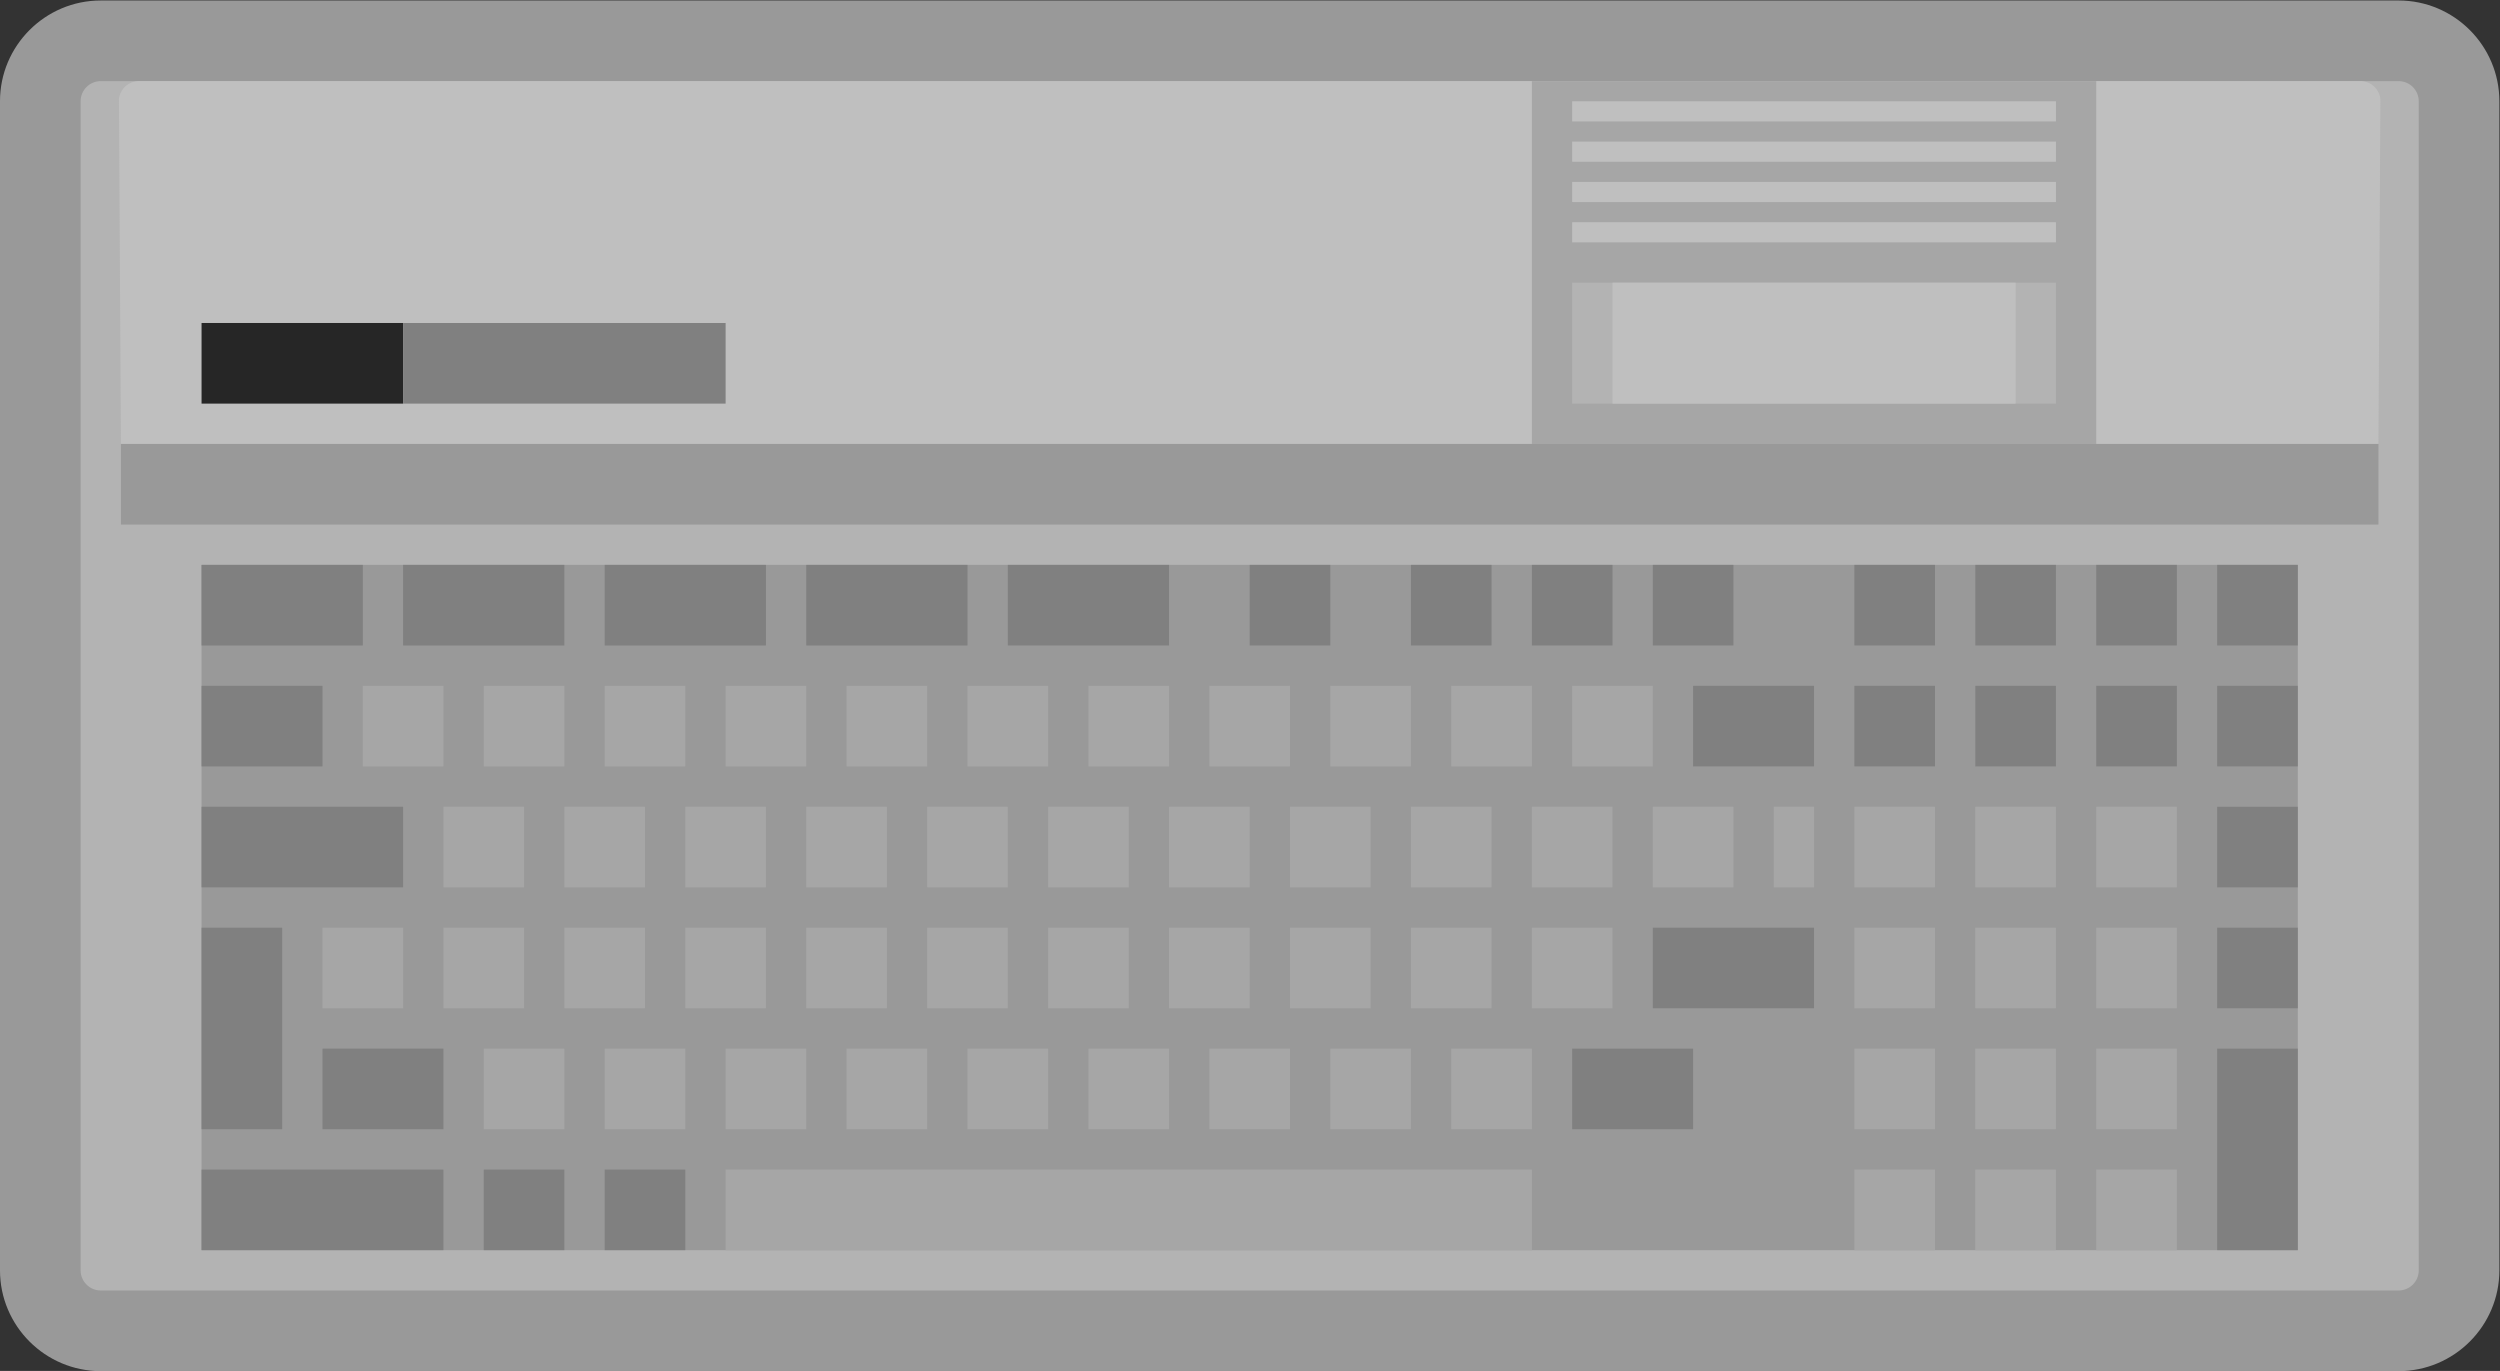 <?xml version="1.0" encoding="UTF-8" standalone="no"?>
<svg
   xmlns:dc="http://purl.org/dc/elements/1.1/"
   xmlns:cc="http://creativecommons.org/ns#"
   xmlns:rdf="http://www.w3.org/1999/02/22-rdf-syntax-ns#"
   xmlns:svg="http://www.w3.org/2000/svg"
   xmlns="http://www.w3.org/2000/svg"
   viewBox="0 0 330.667 181.333"
   height="181.333"
   width="330.667"
   xml:space="preserve"
   id="svg2"
   version="1.1"><rect x="0" y="0" width="330.667" height="181.333" fill="#333333" stroke="none"/><defs
     id="defs6"><clipPath
       id="clipPath18"
       clipPathUnits="userSpaceOnUse"><path
         id="path16"
         d="M 0,256 H 256 V 0 H 0 Z" /></clipPath><clipPath
       id="clipPath26"
       clipPathUnits="userSpaceOnUse"><path
         id="path24"
         d="M 4,196 H 252 V 60 H 4 Z" /></clipPath></defs><g
     transform="matrix(1.333,0,0,-1.333,-5.333,261.333)"
     id="g10"><g
       id="g12"><g
         clip-path="url(#clipPath18)"
         id="g14"><g
           id="g20"><g
             id="g22" /><g
             id="g34"><g
               style="opacity:0.5"
               id="g32"
               clip-path="url(#clipPath26)"><g
                 id="g30"
                 transform="translate(242,196)"><path
                   id="path28"
                   style="fill:#ffffff;fill-opacity:1;fill-rule:nonzero;stroke:none"
                   d="m 0,0 h -228 c -5.514,0 -10,-4.486 -10,-10 v -116 c 0,-5.514 4.486,-10 10,-10 H 0 c 5.514,0 10,4.486 10,10 V -10 C 10,-4.486 5.514,0 0,0" /></g></g></g></g><g
           transform="translate(242,68)"
           id="g36"><path
             id="path38"
             style="fill:#b3b3b3;fill-opacity:1;fill-rule:nonzero;stroke:none"
             d="m 0,0 h -228 c -1.104,0 -2,0.896 -2,2 v 116 c 0,1.104 0.896,2 2,2 H 0 c 1.104,0 2,-0.896 2,-2 V 2 C 2,0.896 1.104,0 0,0" /></g><g
           transform="translate(240,152)"
           id="g40"><path
             id="path42"
             style="fill:#bfbfbf;fill-opacity:1;fill-rule:nonzero;stroke:none"
             d="m 0,0 h -224 l -0.198,34.221 c 0.113,1.013 0.969,1.779 1.988,1.779 H -1.79 c 1.019,0 1.875,-0.766 1.987,-1.779 z" /></g><path
           id="path44"
           style="fill:#262626;fill-opacity:1;fill-rule:nonzero;stroke:none"
           d="M 44,156 H 24 v 8 h 20 z" /><path
           id="path46"
           style="fill:#808080;fill-opacity:1;fill-rule:nonzero;stroke:none"
           d="m 44,156 h 32 v 8 H 44 Z" /><path
           id="path48"
           style="fill:#a6a6a6;fill-opacity:1;fill-rule:nonzero;stroke:none"
           d="m 212,152 h -56 v 36 h 56 z" /><path
           id="path50"
           style="fill:#b3b3b3;fill-opacity:1;fill-rule:nonzero;stroke:none"
           d="m 208,156 h -48 v 12 h 48 z" /><path
           id="path52"
           style="fill:#bfbfbf;fill-opacity:1;fill-rule:nonzero;stroke:none"
           d="m 208,172 h -48 v 2 h 48 z" /><path
           id="path54"
           style="fill:#bfbfbf;fill-opacity:1;fill-rule:nonzero;stroke:none"
           d="m 208,176 h -48 v 2 h 48 z" /><path
           id="path56"
           style="fill:#bfbfbf;fill-opacity:1;fill-rule:nonzero;stroke:none"
           d="m 208,180 h -48 v 2 h 48 z" /><path
           id="path58"
           style="fill:#bfbfbf;fill-opacity:1;fill-rule:nonzero;stroke:none"
           d="m 208,184 h -48 v 2 h 48 z" /><path
           id="path60"
           style="fill:#bfbfbf;fill-opacity:1;fill-rule:nonzero;stroke:none"
           d="m 204,156 h -40 v 12 h 40 z" /><path
           id="path62"
           style="fill:#999999;fill-opacity:1;fill-rule:nonzero;stroke:none"
           d="M 240,144 H 16 v 8 h 224 z" /><path
           id="path64"
           style="fill:#999999;fill-opacity:1;fill-rule:nonzero;stroke:none"
           d="M 232,72 H 24 v 68 h 208 z" /><path
           id="path66"
           style="fill:#808080;fill-opacity:1;fill-rule:nonzero;stroke:none"
           d="M 40,132 H 24 v 8 h 16 z" /><path
           id="path68"
           style="fill:#808080;fill-opacity:1;fill-rule:nonzero;stroke:none"
           d="M 36,120 H 24 v 8 h 12 z" /><path
           id="path70"
           style="fill:#808080;fill-opacity:1;fill-rule:nonzero;stroke:none"
           d="M 44,108 H 24 v 8 h 20 z" /><path
           id="path72"
           style="fill:#808080;fill-opacity:1;fill-rule:nonzero;stroke:none"
           d="m 32,84 h -8 v 20 h 8 z" /><path
           id="path74"
           style="fill:#a6a6a6;fill-opacity:1;fill-rule:nonzero;stroke:none"
           d="m 48,120 h -8 v 8 h 8 z" /><path
           id="path76"
           style="fill:#a6a6a6;fill-opacity:1;fill-rule:nonzero;stroke:none"
           d="m 44,96 h -8 v 8 h 8 z" /><path
           id="path78"
           style="fill:#a6a6a6;fill-opacity:1;fill-rule:nonzero;stroke:none"
           d="m 60,84 h -8 v 8 h 8 z" /><path
           id="path80"
           style="fill:#808080;fill-opacity:1;fill-rule:nonzero;stroke:none"
           d="m 60,72 h -8 v 8 h 8 z" /><path
           id="path82"
           style="fill:#a6a6a6;fill-opacity:1;fill-rule:nonzero;stroke:none"
           d="m 72,84 h -8 v 8 h 8 z" /><path
           id="path84"
           style="fill:#808080;fill-opacity:1;fill-rule:nonzero;stroke:none"
           d="m 72,72 h -8 v 8 h 8 z" /><path
           id="path86"
           style="fill:#a6a6a6;fill-opacity:1;fill-rule:nonzero;stroke:none"
           d="m 84,84 h -8 v 8 h 8 z" /><path
           id="path88"
           style="fill:#a6a6a6;fill-opacity:1;fill-rule:nonzero;stroke:none"
           d="M 156,72 H 76 v 8 h 80 z" /><path
           id="path90"
           style="fill:#a6a6a6;fill-opacity:1;fill-rule:nonzero;stroke:none"
           d="m 96,84 h -8 v 8 h 8 z" /><path
           id="path92"
           style="fill:#a6a6a6;fill-opacity:1;fill-rule:nonzero;stroke:none"
           d="m 108,84 h -8 v 8 h 8 z" /><path
           id="path94"
           style="fill:#a6a6a6;fill-opacity:1;fill-rule:nonzero;stroke:none"
           d="m 120,84 h -8 v 8 h 8 z" /><path
           id="path96"
           style="fill:#a6a6a6;fill-opacity:1;fill-rule:nonzero;stroke:none"
           d="m 132,84 h -8 v 8 h 8 z" /><path
           id="path98"
           style="fill:#a6a6a6;fill-opacity:1;fill-rule:nonzero;stroke:none"
           d="m 144,84 h -8 v 8 h 8 z" /><path
           id="path100"
           style="fill:#a6a6a6;fill-opacity:1;fill-rule:nonzero;stroke:none"
           d="m 156,84 h -8 v 8 h 8 z" /><path
           id="path102"
           style="fill:#808080;fill-opacity:1;fill-rule:nonzero;stroke:none"
           d="m 172,84 h -12 v 8 h 12 z" /><path
           id="path104"
           style="fill:#a6a6a6;fill-opacity:1;fill-rule:nonzero;stroke:none"
           d="m 56,96 h -8 v 8 h 8 z" /><path
           id="path106"
           style="fill:#a6a6a6;fill-opacity:1;fill-rule:nonzero;stroke:none"
           d="m 68,96 h -8 v 8 h 8 z" /><path
           id="path108"
           style="fill:#a6a6a6;fill-opacity:1;fill-rule:nonzero;stroke:none"
           d="m 80,96 h -8 v 8 h 8 z" /><path
           id="path110"
           style="fill:#a6a6a6;fill-opacity:1;fill-rule:nonzero;stroke:none"
           d="m 92,96 h -8 v 8 h 8 z" /><path
           id="path112"
           style="fill:#a6a6a6;fill-opacity:1;fill-rule:nonzero;stroke:none"
           d="m 104,96 h -8 v 8 h 8 z" /><path
           id="path114"
           style="fill:#a6a6a6;fill-opacity:1;fill-rule:nonzero;stroke:none"
           d="m 116,96 h -8 v 8 h 8 z" /><path
           id="path116"
           style="fill:#a6a6a6;fill-opacity:1;fill-rule:nonzero;stroke:none"
           d="m 128,96 h -8 v 8 h 8 z" /><path
           id="path118"
           style="fill:#a6a6a6;fill-opacity:1;fill-rule:nonzero;stroke:none"
           d="m 140,96 h -8 v 8 h 8 z" /><path
           id="path120"
           style="fill:#a6a6a6;fill-opacity:1;fill-rule:nonzero;stroke:none"
           d="m 152,96 h -8 v 8 h 8 z" /><path
           id="path122"
           style="fill:#a6a6a6;fill-opacity:1;fill-rule:nonzero;stroke:none"
           d="m 164,96 h -8 v 8 h 8 z" /><path
           id="path124"
           style="fill:#808080;fill-opacity:1;fill-rule:nonzero;stroke:none"
           d="m 184,96 h -16 v 8 h 16 z" /><path
           id="path126"
           style="fill:#a6a6a6;fill-opacity:1;fill-rule:nonzero;stroke:none"
           d="m 56,108 h -8 v 8 h 8 z" /><path
           id="path128"
           style="fill:#a6a6a6;fill-opacity:1;fill-rule:nonzero;stroke:none"
           d="m 68,108 h -8 v 8 h 8 z" /><path
           id="path130"
           style="fill:#a6a6a6;fill-opacity:1;fill-rule:nonzero;stroke:none"
           d="m 80,108 h -8 v 8 h 8 z" /><path
           id="path132"
           style="fill:#a6a6a6;fill-opacity:1;fill-rule:nonzero;stroke:none"
           d="m 92,108 h -8 v 8 h 8 z" /><path
           id="path134"
           style="fill:#a6a6a6;fill-opacity:1;fill-rule:nonzero;stroke:none"
           d="m 104,108 h -8 v 8 h 8 z" /><path
           id="path136"
           style="fill:#a6a6a6;fill-opacity:1;fill-rule:nonzero;stroke:none"
           d="m 116,108 h -8 v 8 h 8 z" /><path
           id="path138"
           style="fill:#a6a6a6;fill-opacity:1;fill-rule:nonzero;stroke:none"
           d="m 128,108 h -8 v 8 h 8 z" /><path
           id="path140"
           style="fill:#a6a6a6;fill-opacity:1;fill-rule:nonzero;stroke:none"
           d="m 140,108 h -8 v 8 h 8 z" /><path
           id="path142"
           style="fill:#a6a6a6;fill-opacity:1;fill-rule:nonzero;stroke:none"
           d="m 152,108 h -8 v 8 h 8 z" /><path
           id="path144"
           style="fill:#a6a6a6;fill-opacity:1;fill-rule:nonzero;stroke:none"
           d="m 164,108 h -8 v 8 h 8 z" /><path
           id="path146"
           style="fill:#a6a6a6;fill-opacity:1;fill-rule:nonzero;stroke:none"
           d="m 176,108 h -8 v 8 h 8 z" /><path
           id="path148"
           style="fill:#a6a6a6;fill-opacity:1;fill-rule:nonzero;stroke:none"
           d="m 196,108 h -8 v 8 h 8 z" /><path
           id="path150"
           style="fill:#a6a6a6;fill-opacity:1;fill-rule:nonzero;stroke:none"
           d="m 208,108 h -8 v 8 h 8 z" /><path
           id="path152"
           style="fill:#a6a6a6;fill-opacity:1;fill-rule:nonzero;stroke:none"
           d="m 220,108 h -8 v 8 h 8 z" /><path
           id="path154"
           style="fill:#808080;fill-opacity:1;fill-rule:nonzero;stroke:none"
           d="m 196,120 h -8 v 8 h 8 z" /><path
           id="path156"
           style="fill:#808080;fill-opacity:1;fill-rule:nonzero;stroke:none"
           d="m 208,120 h -8 v 8 h 8 z" /><path
           id="path158"
           style="fill:#808080;fill-opacity:1;fill-rule:nonzero;stroke:none"
           d="m 220,120 h -8 v 8 h 8 z" /><path
           id="path160"
           style="fill:#808080;fill-opacity:1;fill-rule:nonzero;stroke:none"
           d="m 196,132 h -8 v 8 h 8 z" /><path
           id="path162"
           style="fill:#808080;fill-opacity:1;fill-rule:nonzero;stroke:none"
           d="m 208,132 h -8 v 8 h 8 z" /><path
           id="path164"
           style="fill:#808080;fill-opacity:1;fill-rule:nonzero;stroke:none"
           d="m 220,132 h -8 v 8 h 8 z" /><path
           id="path166"
           style="fill:#a6a6a6;fill-opacity:1;fill-rule:nonzero;stroke:none"
           d="m 196,96 h -8 v 8 h 8 z" /><path
           id="path168"
           style="fill:#a6a6a6;fill-opacity:1;fill-rule:nonzero;stroke:none"
           d="m 208,96 h -8 v 8 h 8 z" /><path
           id="path170"
           style="fill:#a6a6a6;fill-opacity:1;fill-rule:nonzero;stroke:none"
           d="m 220,96 h -8 v 8 h 8 z" /><path
           id="path172"
           style="fill:#a6a6a6;fill-opacity:1;fill-rule:nonzero;stroke:none"
           d="m 196,84 h -8 v 8 h 8 z" /><path
           id="path174"
           style="fill:#a6a6a6;fill-opacity:1;fill-rule:nonzero;stroke:none"
           d="m 208,84 h -8 v 8 h 8 z" /><path
           id="path176"
           style="fill:#a6a6a6;fill-opacity:1;fill-rule:nonzero;stroke:none"
           d="m 220,84 h -8 v 8 h 8 z" /><path
           id="path178"
           style="fill:#808080;fill-opacity:1;fill-rule:nonzero;stroke:none"
           d="m 232,108 h -8 v 8 h 8 z" /><path
           id="path180"
           style="fill:#808080;fill-opacity:1;fill-rule:nonzero;stroke:none"
           d="m 232,120 h -8 v 8 h 8 z" /><path
           id="path182"
           style="fill:#808080;fill-opacity:1;fill-rule:nonzero;stroke:none"
           d="m 232,132 h -8 v 8 h 8 z" /><path
           id="path184"
           style="fill:#808080;fill-opacity:1;fill-rule:nonzero;stroke:none"
           d="m 232,96 h -8 v 8 h 8 z" /><path
           id="path186"
           style="fill:#808080;fill-opacity:1;fill-rule:nonzero;stroke:none"
           d="m 232,72 h -8 v 20 h 8 z" /><path
           id="path188"
           style="fill:#a6a6a6;fill-opacity:1;fill-rule:nonzero;stroke:none"
           d="m 196,72 h -8 v 8 h 8 z" /><path
           id="path190"
           style="fill:#a6a6a6;fill-opacity:1;fill-rule:nonzero;stroke:none"
           d="m 208,72 h -8 v 8 h 8 z" /><path
           id="path192"
           style="fill:#a6a6a6;fill-opacity:1;fill-rule:nonzero;stroke:none"
           d="m 220,72 h -8 v 8 h 8 z" /><path
           id="path194"
           style="fill:#a6a6a6;fill-opacity:1;fill-rule:nonzero;stroke:none"
           d="m 184,108 h -4 v 8 h 4 z" /><path
           id="path196"
           style="fill:#a6a6a6;fill-opacity:1;fill-rule:nonzero;stroke:none"
           d="m 60,120 h -8 v 8 h 8 z" /><path
           id="path198"
           style="fill:#a6a6a6;fill-opacity:1;fill-rule:nonzero;stroke:none"
           d="m 72,120 h -8 v 8 h 8 z" /><path
           id="path200"
           style="fill:#a6a6a6;fill-opacity:1;fill-rule:nonzero;stroke:none"
           d="m 84,120 h -8 v 8 h 8 z" /><path
           id="path202"
           style="fill:#a6a6a6;fill-opacity:1;fill-rule:nonzero;stroke:none"
           d="m 96,120 h -8 v 8 h 8 z" /><path
           id="path204"
           style="fill:#a6a6a6;fill-opacity:1;fill-rule:nonzero;stroke:none"
           d="m 108,120 h -8 v 8 h 8 z" /><path
           id="path206"
           style="fill:#a6a6a6;fill-opacity:1;fill-rule:nonzero;stroke:none"
           d="m 120,120 h -8 v 8 h 8 z" /><path
           id="path208"
           style="fill:#a6a6a6;fill-opacity:1;fill-rule:nonzero;stroke:none"
           d="m 132,120 h -8 v 8 h 8 z" /><path
           id="path210"
           style="fill:#a6a6a6;fill-opacity:1;fill-rule:nonzero;stroke:none"
           d="m 144,120 h -8 v 8 h 8 z" /><path
           id="path212"
           style="fill:#a6a6a6;fill-opacity:1;fill-rule:nonzero;stroke:none"
           d="m 156,120 h -8 v 8 h 8 z" /><path
           id="path214"
           style="fill:#a6a6a6;fill-opacity:1;fill-rule:nonzero;stroke:none"
           d="m 168,120 h -8 v 8 h 8 z" /><path
           id="path216"
           style="fill:#808080;fill-opacity:1;fill-rule:nonzero;stroke:none"
           d="m 184,120 h -12 v 8 h 12 z" /><path
           id="path218"
           style="fill:#808080;fill-opacity:1;fill-rule:nonzero;stroke:none"
           d="M 60,132 H 44 v 8 h 16 z" /><path
           id="path220"
           style="fill:#808080;fill-opacity:1;fill-rule:nonzero;stroke:none"
           d="M 80,132 H 64 v 8 h 16 z" /><path
           id="path222"
           style="fill:#808080;fill-opacity:1;fill-rule:nonzero;stroke:none"
           d="M 100,132 H 84 v 8 h 16 z" /><path
           id="path224"
           style="fill:#808080;fill-opacity:1;fill-rule:nonzero;stroke:none"
           d="m 120,132 h -16 v 8 h 16 z" /><path
           id="path226"
           style="fill:#808080;fill-opacity:1;fill-rule:nonzero;stroke:none"
           d="m 136,132 h -8 v 8 h 8 z" /><path
           id="path228"
           style="fill:#808080;fill-opacity:1;fill-rule:nonzero;stroke:none"
           d="m 152,132 h -8 v 8 h 8 z" /><path
           id="path230"
           style="fill:#808080;fill-opacity:1;fill-rule:nonzero;stroke:none"
           d="m 164,132 h -8 v 8 h 8 z" /><path
           id="path232"
           style="fill:#808080;fill-opacity:1;fill-rule:nonzero;stroke:none"
           d="m 176,132 h -8 v 8 h 8 z" /><path
           id="path234"
           style="fill:#808080;fill-opacity:1;fill-rule:nonzero;stroke:none"
           d="M 48,84 H 36 v 8 h 12 z" /><path
           id="path236"
           style="fill:#808080;fill-opacity:1;fill-rule:nonzero;stroke:none"
           d="M 48,72 H 24 v 8 h 24 z" /></g></g></g></svg>